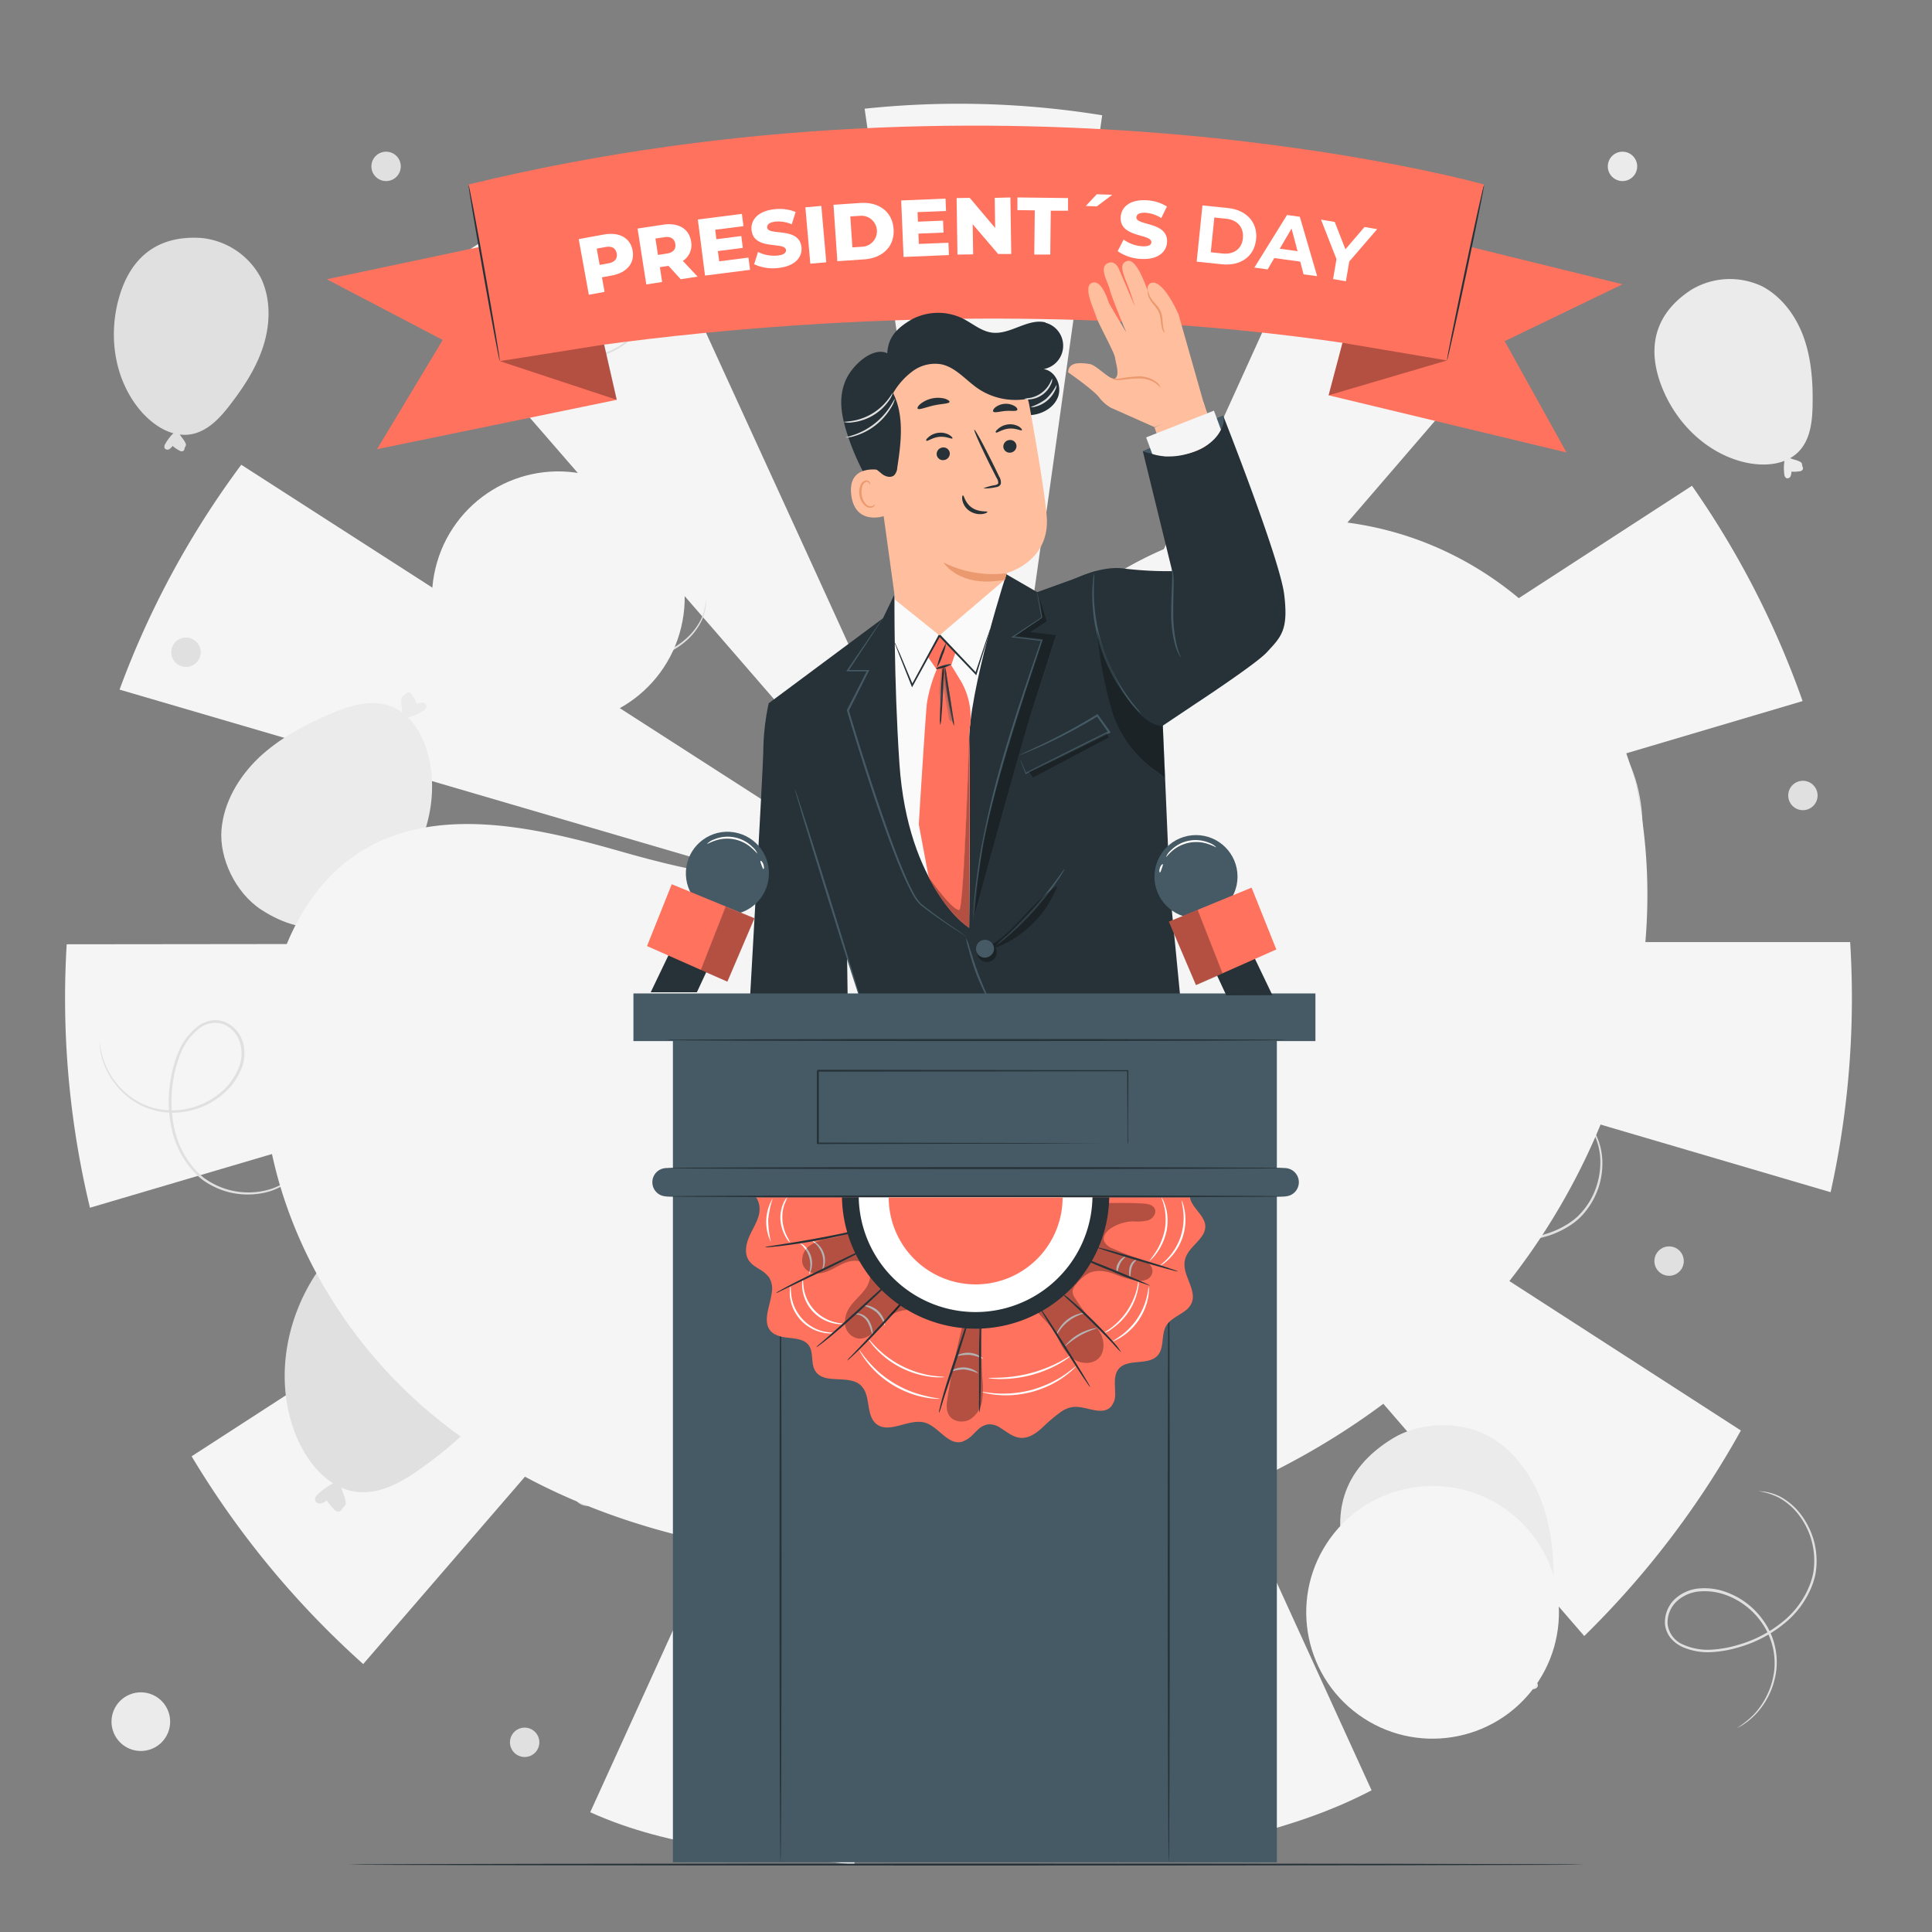 <svg xmlns="http://www.w3.org/2000/svg" viewBox="0 0 500 500"><rect x="0" y="0" width="500" height="500" fill="#808080" stroke="none"/><g id="background-complete"><polygon points="255.16 244.11 255.16 244.12 255.19 244.12 255.16 244.11" style="fill:#f5f5f5"></polygon><polygon points="255.06 244.12 255.14 244.12 255.09 244.09 255.06 244.12" style="fill:#f5f5f5"></polygon><polygon points="254.97 244.06 254.92 244.12 255.05 244.12 254.97 244.06" style="fill:#f5f5f5"></polygon><polygon points="254.86 244.04 254.88 244.03 254.85 244.02 254.86 244.04" style="fill:#f5f5f5"></polygon><polygon points="254.83 243.87 254.83 243.88 254.86 243.9 254.83 243.87" style="fill:#f5f5f5"></polygon><polygon points="255.13 244.04 255.12 244.06 255.14 244.08 255.13 244.04" style="fill:#f5f5f5"></polygon><polygon points="254.8 244.08 254.79 244.01 254.42 243.9 254.75 244.11 254.8 244.08" style="fill:#f5f5f5"></polygon><polygon points="254.81 244.01 254.8 244.08 254.85 244.05 254.81 244.01" style="fill:#f5f5f5"></polygon><polygon points="255.1 244.01 255.06 244.03 255.09 244.04 255.1 244.01" style="fill:#f5f5f5"></polygon><polygon points="255.07 244.09 255.05 244.08 255.06 244.11 255.07 244.09" style="fill:#f5f5f5"></polygon><path d="M223.77,28.17l15.59,108.48.44-.07L255,242.9l15-106.34.24,0,15-106.73a232.36,232.36,0,0,0-61.45-1.7Z" style="fill:#f5f5f5"></path><path d="M396,80.32a231,231,0,0,0-51.92-32.65l-44.3,97.58.24.11-44.78,98.43Z" style="fill:#f5f5f5"></path><path d="M151.07,213.64h0l103.09,30.18h-.41l1,.29h0l0,0v0l.07,0v0l0,0h0v0l0,0,.05-.06.08.06h-.13l.07.06.06,0,0,0h.05l.07,0v0l0,0h0l-.07,0,.42.18-.34-.22,103.69,30.36c0,.08-.05.15-.07.22l115.06,33.83a232,232,0,0,0,5.51-50.35c0-4.83-.16-9.62-.45-14.37H363.27V244l-108,.11h0l0,0V244l.48-.14-.39.25,1-.28h-.47l210.62-62.39a231,231,0,0,0-28.63-55.72l-182,118.11h-.37l.16-.18-.28.18h0v0l0,0,.1-.58-.2.44,0,.14-.13.1,0-.1h-.09l0-.15-.17-.37.07.48,0,0h0v0l-.22-.15.11.13h-.36L62.44,120.28a230.76,230.76,0,0,0-31.5,58.19Zm104.09,30.47h0Zm-.1,0,0,0,0,0Zm.07-.08v0l0,0Zm0,0,0,0,0,0Zm0,.08v0Zm-.21-.05v0h0Zm0-.17,0,0h0Zm0,.14,0,0,0,0Zm0,0v.07l-.05,0-.33-.21Z" style="fill:#f5f5f5"></path><path d="M184,162.12v0l70.74,81.63-44.87-98.31,0,0L163,43.06a231,231,0,0,0-55.2,31.25Z" style="fill:#f5f5f5"></path><path d="M346.1,302.8l-.07.09-90.61-58.35,70.66,81.51-.17.15L410,423.4a232.16,232.16,0,0,0,40.54-53.19Z" style="fill:#f5f5f5"></path><polygon points="255.12 244.35 255.1 244.34 255.12 244.36 255.12 244.35" style="fill:#f5f5f5"></polygon><polygon points="254.87 244.15 254.85 244.18 254.81 244.15 254.82 244.23 254.83 244.22 254.83 244.23 254.9 244.21 254.86 244.19 254.89 244.16 254.91 244.16 254.9 244.14 254.92 244.12 254.81 244.12 254.87 244.15" style="fill:#f5f5f5"></polygon><polygon points="254.78 244.25 254.79 244.14 254.77 244.12 254.35 244.37 254.78 244.25" style="fill:#f5f5f5"></polygon><path d="M254.53,244.58l-90.4,58.64-.21-.33-114.33,74A232.59,232.59,0,0,0,94,430.66l103.76-120.2Z" style="fill:#f5f5f5"></path><path d="M151.13,274.81l103.6-30.69-237.47.26c-.27,4.57-.42,9.17-.42,13.81a231.94,231.94,0,0,0,6.44,54.37l127.86-37.73Z" style="fill:#f5f5f5"></path><path d="M254.68,244.94,152.75,469c21,9.54,44.51,10.72,68.34,13.58Z" style="fill:#f5f5f5"></path><polygon points="255.15 244.18 255.12 244.19 255.14 244.22 255.15 244.18" style="fill:#f5f5f5"></polygon><path d="M255.26,244.92l33.81,237c23.17-4.2,45.67-8,65.89-18.59Z" style="fill:#f5f5f5"></path><polygon points="254.87 244.53 254.98 245.34 255.09 244.56 254.97 244.3 254.87 244.53" style="fill:#f5f5f5"></polygon><polygon points="255.1 244.21 255.09 244.21 255.11 244.22 255.1 244.21" style="fill:#f5f5f5"></polygon><path d="M67,196.07c-5.23,5-9.14,11.6-9.69,18.79S60.84,231,67.64,235.45c11.88,7.71,22.8,5.46,32-3.74,8.67-8.64,13.59-21,11.83-33.11-1-6.72-4.38-13.87-10.82-16-5-1.66-10.47.14-15.32,2.23C78.74,187.66,72.27,191.11,67,196.07Z" style="fill:#ebebeb"></path><path d="M105.48,185.7a14.32,14.32,0,0,0,4.1-1.76,1.51,1.51,0,0,0,.81-1.1,1.11,1.11,0,0,0-1-1,3.12,3.12,0,0,0-1.51.37,12.61,12.61,0,0,0-1.17-2.32,1.34,1.34,0,0,0-.88-.72.93.93,0,0,0-.8.4c-.19.25-1,.65-1.08,1-.35,1.31.18,2.56.14,3.91" style="fill:#ebebeb"></path><path d="M107.57,182.71c.16.07-.08.9-.84,1.61s-1.59.92-1.65.75.54-.61,1.19-1.24S107.4,182.62,107.57,182.71Z" style="fill:#ebebeb"></path><path d="M105.91,182.76c.19,0,.27.64,0,1.33s-.78,1.07-.93,1,.06-.62.31-1.22S105.73,182.74,105.91,182.76Z" style="fill:#ebebeb"></path><path d="M399.58,390.34c-2.42-7.51-7.12-14.51-13.94-18.47s-17.62-4.23-25.2.39c-13.24,8.07-16.2,19.91-11.5,33.39C353.35,418.3,363.21,429,376,433c7.09,2.22,15.75,2.25,20.92-3.09,4-4.16,4.82-10.4,5.07-16.17C402.33,405.88,402,397.86,399.58,390.34Z" style="fill:#ebebeb"></path><path d="M391.58,433.2a16.21,16.21,0,0,0-.21,4.87,1.66,1.66,0,0,0,.71,1.32,1.2,1.2,0,0,0,1.45-.57,3.42,3.42,0,0,0,.35-1.67,12.94,12.94,0,0,0,2.85,0,1.44,1.44,0,0,0,1.13-.53,1,1,0,0,0,0-1c-.16-.3-.17-1.3-.43-1.52-1.12-1-2.6-1-3.92-1.71" style="fill:#ebebeb"></path><path d="M393.55,436.67c-.15.13-.86-.51-1.2-1.59s-.15-2,0-2,.34.83.65,1.77S393.72,436.54,393.55,436.67Z" style="fill:#ebebeb"></path><path d="M394.28,435c-.11.18-.76,0-1.3-.65s-.69-1.28-.51-1.37.59.36,1.06.88S394.39,434.84,394.28,435Z" style="fill:#ebebeb"></path><path d="M425,211.23c-.58-8.65-3.71-17.37-9.93-23.41s-17.64-9.21-26.95-6.31c-16.25,5.06-22.57,16.88-21.17,32.5,1.33,14.65,9,28.71,21.52,36.39,7,4.26,16.19,6.61,23.12,2.3,5.39-3.35,7.91-9.79,9.72-15.87C423.82,228.52,425.61,219.87,425,211.23Z" style="fill:#e0e0e0"></path><path d="M405.07,254.75a17.25,17.25,0,0,0-1.52,5.13,1.77,1.77,0,0,0,.4,1.59,1.3,1.3,0,0,0,1.7-.22,3.85,3.85,0,0,0,.82-1.67,15.07,15.07,0,0,0,3,.7,1.62,1.62,0,0,0,1.35-.26,1.11,1.11,0,0,0,.24-1c-.09-.37.17-1.43-.05-1.74-.94-1.32-2.5-1.8-3.72-2.86" style="fill:#e0e0e0"></path><path d="M406.24,259c-.2.1-.78-.77-.86-2s.38-2.17.59-2.11.15,1,.23,2.06S406.45,258.88,406.24,259Z" style="fill:#e0e0e0"></path><path d="M407.46,257.4c-.16.16-.8-.25-1.21-1s-.39-1.55-.17-1.59.53.53.89,1.21S407.62,257.25,407.46,257.4Z" style="fill:#e0e0e0"></path><path d="M127.25,362.42c4.67-6.93,7.42-15.42,6.25-23.7s-8-17.42-16.82-20.71c-15.37-5.73-27.17-.45-35.31,12.29-7.63,11.94-10.1,27.17-5.07,40.43,2.79,7.35,8.44,14.59,16.26,15.39,6.09.62,11.81-2.79,16.78-6.37C116.12,374.88,122.59,369.35,127.25,362.42Z" style="fill:#e0e0e0"></path><path d="M86.36,383.81a16.76,16.76,0,0,0-4.19,3,1.71,1.71,0,0,0-.63,1.45,1.26,1.26,0,0,0,1.42.84,3.74,3.74,0,0,0,1.62-.8,14.73,14.73,0,0,0,1.9,2.34,1.58,1.58,0,0,0,1.19.59,1.09,1.09,0,0,0,.8-.66c.14-.33,1-1,1-1.35.07-1.56-.84-2.84-1.14-4.38" style="fill:#e0e0e0"></path><path d="M84.76,387.72c-.21-.05-.14-1.05.53-2s1.57-1.44,1.69-1.26-.46.83-1,1.7S85,387.77,84.76,387.72Z" style="fill:#e0e0e0"></path><path d="M86.61,387.24c-.21,0-.45-.66-.3-1.51s.62-1.41.81-1.31.09.71,0,1.45S86.83,387.22,86.61,387.24Z" style="fill:#e0e0e0"></path><path d="M466.87,87.5C464.94,82,461.35,77,456.25,74.2a19.38,19.38,0,0,0-18.52.78c-9.57,6.2-11.51,15-7.79,24.78,3.49,9.21,11,16.9,20.43,19.59,5.26,1.49,11.63,1.34,15.32-2.68,2.88-3.14,3.35-7.74,3.41-12C469.2,98.87,468.79,93,466.87,87.5Z" style="fill:#ebebeb"></path><path d="M461.84,119.16a11.38,11.38,0,0,0-.06,3.59,1.19,1.19,0,0,0,.54,1,.9.9,0,0,0,1.06-.45,2.57,2.57,0,0,0,.22-1.23,9.74,9.74,0,0,0,2.09-.1,1.08,1.08,0,0,0,.83-.41.77.77,0,0,0,0-.72c-.12-.22-.15-1-.34-1.11-.85-.68-1.94-.71-2.92-1.18" style="fill:#ebebeb"></path><path d="M463.35,121.68c-.06.06-.54-.42-.81-1.18a2,2,0,0,1-.11-1.43,9.87,9.87,0,0,1,.41,1.32A9.29,9.29,0,0,1,463.35,121.68Z" style="fill:#ebebeb"></path><path d="M463.85,120.45c0,.07-.49-.11-.89-.54s-.55-.88-.48-.91.35.31.72.7S463.9,120.37,463.85,120.45Z" style="fill:#ebebeb"></path><path d="M68.2,89.37c1.75-5.61,1.89-11.88-.57-17.22A19.58,19.58,0,0,0,52.12,61.59C40.61,60.82,33.73,66.76,30.81,77c-2.74,9.59-1.33,20.35,4.73,28.26,3.37,4.4,8.63,8.13,14.06,7.1,4.23-.81,7.4-4.26,10-7.67C63.21,100,66.45,95,68.2,89.37Z" style="fill:#e0e0e0"></path><path d="M45,112a11.93,11.93,0,0,0-2.22,2.87A1.27,1.27,0,0,0,42.6,116a.92.92,0,0,0,1.14.28,2.64,2.64,0,0,0,.92-.87,9.55,9.55,0,0,0,1.76,1.19,1.08,1.08,0,0,0,.91.16.73.73,0,0,0,.41-.6c0-.26.45-.86.39-1.11-.27-1.07-1.14-1.75-1.65-2.72" style="fill:#e0e0e0"></path><path d="M44.66,115a2.11,2.11,0,0,1,.06-1.45c.25-.78.71-1.28.78-1.22a12.26,12.26,0,0,1-.47,1.32A8.94,8.94,0,0,1,44.66,115Z" style="fill:#e0e0e0"></path><path d="M45.82,114.29c-.08,0-.33-.38-.4-1s.08-1,.17-1,.09.46.15,1S45.9,114.26,45.82,114.29Z" style="fill:#e0e0e0"></path><path d="M193.69,57s.08.09.23.29l.61.91a13.76,13.76,0,0,1,1.58,3.91,16.43,16.43,0,0,1,0,6.67,20.5,20.5,0,0,1-3.7,8,20.14,20.14,0,0,1-3.67,3.65A19.91,19.91,0,0,1,186.4,82a21.39,21.39,0,0,1-2.64,1.13,23.46,23.46,0,0,1-12.24.74A32.78,32.78,0,0,1,159,78.51a30.45,30.45,0,0,1-5.47-4.73,16.53,16.53,0,0,1-3.6-6.55,8.44,8.44,0,0,1-.12-3.84A6.75,6.75,0,0,1,151.66,60a8.24,8.24,0,0,1,6.92-2.11,10.57,10.57,0,0,1,6.14,3.38,16.41,16.41,0,0,1,3.46,5.75,19.93,19.93,0,0,1,.32,12.24,18.59,18.59,0,0,1-5.73,9,17.72,17.72,0,0,1-3.93,2.58,19,19,0,0,1-3.93,1.44,19.51,19.51,0,0,1-6.65.53,18.35,18.35,0,0,1-4.13-.87l-1-.41a1.2,1.2,0,0,1-.33-.16,23.13,23.13,0,0,0,5.5,1.16,19.69,19.69,0,0,0,6.53-.65,18.64,18.64,0,0,0,3.82-1.46,17,17,0,0,0,3.8-2.55,18.11,18.11,0,0,0,5.49-8.78,19.44,19.44,0,0,0-.37-11.85,15.86,15.86,0,0,0-3.33-5.5,9.93,9.93,0,0,0-5.74-3.16,7.54,7.54,0,0,0-6.3,1.92,6.68,6.68,0,0,0-1.5,6.52,15.69,15.69,0,0,0,3.44,6.24,29.52,29.52,0,0,0,5.33,4.62,32.15,32.15,0,0,0,12.19,5.28,23,23,0,0,0,11.92-.65,20.23,20.23,0,0,0,2.56-1.07,19.81,19.81,0,0,0,5.85-5,20.25,20.25,0,0,0,3.7-7.79,16.71,16.71,0,0,0,.17-6.52A17.5,17.5,0,0,0,193.69,57Z" style="fill:#e0e0e0"></path><path d="M182.75,154.73s0,.13,0,.37,0,.65,0,1.1a13.76,13.76,0,0,1-1,4.09,16.45,16.45,0,0,1-3.95,5.37,20.19,20.19,0,0,1-7.7,4.33,19.94,19.94,0,0,1-5.11.8,18.33,18.33,0,0,1-2.76-.12,19.81,19.81,0,0,1-2.8-.63,23.48,23.48,0,0,1-10.35-6.58,32.65,32.65,0,0,1-7-11.66,30.25,30.25,0,0,1-1.65-7,16.43,16.43,0,0,1,.92-7.41,8.53,8.53,0,0,1,2.16-3.18,6.81,6.81,0,0,1,3.44-1.66,8.24,8.24,0,0,1,6.84,2.35,10.65,10.65,0,0,1,3,6.34,16.63,16.63,0,0,1-.58,6.69,20,20,0,0,1-6.92,10.1,18.67,18.67,0,0,1-9.93,3.93,18.05,18.05,0,0,1-4.69-.22,18.82,18.82,0,0,1-4-1.14,19.49,19.49,0,0,1-5.7-3.47,18.18,18.18,0,0,1-2.83-3.13l-.59-.93a2,2,0,0,1-.17-.32,23.33,23.33,0,0,0,3.77,4.16,19.58,19.58,0,0,0,5.67,3.31,18.4,18.4,0,0,0,4,1.06,17.74,17.74,0,0,0,4.58.17,18.22,18.22,0,0,0,9.6-3.89,19.37,19.37,0,0,0,6.64-9.81,15.72,15.72,0,0,0,.54-6.42,10,10,0,0,0-2.8-5.92,7.53,7.53,0,0,0-6.23-2.14,6.64,6.64,0,0,0-5,4.39,15.84,15.84,0,0,0-.88,7.08,30,30,0,0,0,1.6,6.87A32.27,32.27,0,0,0,149.54,163a23,23,0,0,0,10,6.46,19.19,19.19,0,0,0,2.7.64,20.29,20.29,0,0,0,2.68.13,19.41,19.41,0,0,0,12.55-4.87,16.61,16.61,0,0,0,4-5.18A17,17,0,0,0,182.75,154.73Z" style="fill:#e0e0e0"></path><path d="M409.31,289.28a1.44,1.44,0,0,1,.3.23l.83.72A13.69,13.69,0,0,1,413,293.6a16.64,16.64,0,0,1,1.67,6.46,19.76,19.76,0,0,1-4.12,13.17,15.9,15.9,0,0,1-4.1,3.83,23.47,23.47,0,0,1-11.64,3.86,32.75,32.75,0,0,1-13.43-2,29.81,29.81,0,0,1-6.5-3.17,16.28,16.28,0,0,1-5.16-5.4,8.48,8.48,0,0,1-1.11-3.68,6.83,6.83,0,0,1,.89-3.71,8.26,8.26,0,0,1,6.14-3.82,10.58,10.58,0,0,1,6.81,1.69,16.41,16.41,0,0,1,4.82,4.67,20,20,0,0,1,3.45,11.75,18.67,18.67,0,0,1-3.22,10.18,17.78,17.78,0,0,1-3.14,3.5,18.75,18.75,0,0,1-3.43,2.4,19.64,19.64,0,0,1-6.29,2.22,19,19,0,0,1-4.21.22l-1.09-.13-.37-.07a23.66,23.66,0,0,0,5.62-.29A19.71,19.71,0,0,0,380.7,333a18.18,18.18,0,0,0,3.32-2.39,17.48,17.48,0,0,0,3-3.44,18.1,18.1,0,0,0,3-9.9,19.33,19.33,0,0,0-3.4-11.35,15.72,15.72,0,0,0-4.64-4.47,9.92,9.92,0,0,0-6.35-1.57,7.49,7.49,0,0,0-5.6,3.47,6.66,6.66,0,0,0,.23,6.68,15.67,15.67,0,0,0,4.93,5.15,29.24,29.24,0,0,0,6.33,3.1,32.26,32.26,0,0,0,13.14,2,23,23,0,0,0,11.35-3.69,18.63,18.63,0,0,0,2.2-1.7,19.19,19.19,0,0,0,4.37-6.3,20.19,20.19,0,0,0,1.58-8.48,16.56,16.56,0,0,0-1.51-6.35A17.14,17.14,0,0,0,409.31,289.28Z" style="fill:#e0e0e0"></path><path d="M78.14,301.62A2,2,0,0,1,78,302l-.58.93a14,14,0,0,1-2.92,3.06,16.65,16.65,0,0,1-6.12,2.7,20.56,20.56,0,0,1-8.86-.08,20.17,20.17,0,0,1-4.84-1.86,15.74,15.74,0,0,1-4.46-3.43,23.63,23.63,0,0,1-5.72-10.89,32.91,32.91,0,0,1-.23-13.61,30.58,30.58,0,0,1,2.08-6.95,16.4,16.4,0,0,1,4.51-6,8.44,8.44,0,0,1,3.46-1.7,6.77,6.77,0,0,1,3.81.28,8.24,8.24,0,0,1,4.78,5.45,10.57,10.57,0,0,1-.56,7,16.37,16.37,0,0,1-3.85,5.53,19.92,19.92,0,0,1-11.06,5.33,18.66,18.66,0,0,1-10.59-1.53,17.83,17.83,0,0,1-4-2.54,19.17,19.17,0,0,1-2.93-3,19.87,19.87,0,0,1-3.23-5.87,18.52,18.52,0,0,1-.89-4.13c0-.45,0-.81-.05-1.1a2.12,2.12,0,0,1,0-.37,23.5,23.5,0,0,0,1.2,5.51,20,20,0,0,0,3.28,5.7,18.56,18.56,0,0,0,2.91,2.9A17.7,17.7,0,0,0,37,285.74a18.3,18.3,0,0,0,10.3,1.41A19.5,19.5,0,0,0,58,281.93a15.86,15.86,0,0,0,3.66-5.31,9.93,9.93,0,0,0,.53-6.54,7.59,7.59,0,0,0-4.35-5,6.69,6.69,0,0,0-6.57,1.31,15.7,15.7,0,0,0-4.3,5.72,29.3,29.3,0,0,0-2,6.77,32.38,32.38,0,0,0,.19,13.32,23.05,23.05,0,0,0,5.5,10.64,21.26,21.26,0,0,0,2,1.9,19.62,19.62,0,0,0,2.26,1.45,19.43,19.43,0,0,0,13.35,2,16.45,16.45,0,0,0,6-2.53A17.65,17.65,0,0,0,78.14,301.62Z" style="fill:#e0e0e0"></path><path d="M455.15,385.93a1.47,1.47,0,0,1,.37,0l1.09.1a13.79,13.79,0,0,1,4,1.24,16.63,16.63,0,0,1,5.14,4.26,20.4,20.4,0,0,1,3.87,7.94,20,20,0,0,1,.5,5.15,18.86,18.86,0,0,1-.28,2.75,20.43,20.43,0,0,1-.79,2.76,23.62,23.62,0,0,1-7.17,9.94,32.87,32.87,0,0,1-12,6.28,29.89,29.89,0,0,1-7.13,1.23,16.35,16.35,0,0,1-7.34-1.35,8.64,8.64,0,0,1-3.06-2.33,6.84,6.84,0,0,1-1.45-3.53,8.23,8.23,0,0,1,2.74-6.7,10.59,10.59,0,0,1,6.5-2.61,16.24,16.24,0,0,1,6.65,1,20,20,0,0,1,9.68,7.5,18.59,18.59,0,0,1,3.35,10.14,18,18,0,0,1-.49,4.67,18.89,18.89,0,0,1-1.38,4,19.47,19.47,0,0,1-3.79,5.49,19,19,0,0,1-3.29,2.65c-.39.21-.7.39-1,.52a1.28,1.28,0,0,1-.34.16,23.07,23.07,0,0,0,4.39-3.52,19.72,19.72,0,0,0,3.62-5.47,18,18,0,0,0,1.29-3.88,16.87,16.87,0,0,0,.43-4.56,18.18,18.18,0,0,0-3.32-9.81,19.44,19.44,0,0,0-9.41-7.21,15.87,15.87,0,0,0-6.37-.9,9.91,9.91,0,0,0-6.08,2.45,7.52,7.52,0,0,0-2.5,6.09,6.64,6.64,0,0,0,4.1,5.28,15.83,15.83,0,0,0,7,1.29,29.84,29.84,0,0,0,6.94-1.2,32.36,32.36,0,0,0,11.81-6.1,23,23,0,0,0,7-9.64,20.29,20.29,0,0,0,.79-2.67,18.67,18.67,0,0,0,.29-2.65,19.4,19.4,0,0,0-4.13-12.82,16.57,16.57,0,0,0-4.95-4.25A16.94,16.94,0,0,0,455.15,385.93Z" style="fill:#e0e0e0"></path><circle cx="298.9" cy="245.26" r="7.59" style="fill:#e0e0e0"></circle><circle cx="36.45" cy="445.57" r="7.59" transform="translate(-167.74 47.86) rotate(-22.5)" style="fill:#ebebeb"></circle><path d="M435.76,326.37a3.8,3.8,0,1,1-3.79-3.8A3.79,3.79,0,0,1,435.76,326.37Z" style="fill:#e0e0e0"></path><path d="M470.39,205.86a3.8,3.8,0,1,1-3.8-3.79A3.8,3.8,0,0,1,470.39,205.86Z" style="fill:#e0e0e0"></path><path d="M363,151.62a3.8,3.8,0,1,1-3.8-3.79A3.8,3.8,0,0,1,363,151.62Z" style="fill:#e0e0e0"></path><path d="M423.7,43.06a3.8,3.8,0,1,1-3.8-3.8A3.8,3.8,0,0,1,423.7,43.06Z" style="fill:#ebebeb"></path><path d="M262.35,70a3.8,3.8,0,1,1-3.79-3.79A3.8,3.8,0,0,1,262.35,70Z" style="fill:#e0e0e0"></path><path d="M51.93,168.81A3.8,3.8,0,1,1,48.14,165,3.8,3.8,0,0,1,51.93,168.81Z" style="fill:#e0e0e0"></path><path d="M139.58,450.91a3.8,3.8,0,1,1-3.8-3.8A3.8,3.8,0,0,1,139.58,450.91Z" style="fill:#e0e0e0"></path><path d="M155.85,385.92a3.8,3.8,0,1,1-3.79-3.79A3.8,3.8,0,0,1,155.85,385.92Z" style="fill:#e0e0e0"></path><path d="M103.72,43.06a3.8,3.8,0,1,1-3.79-3.8A3.79,3.79,0,0,1,103.72,43.06Z" style="fill:#e0e0e0"></path></g><g id="background-simple"><path d="M423.2,202.14,422,198.33c-10-32-36.32-56.43-69-62.41a86.61,86.61,0,0,0-12.75-1.38c-30.85-1-61.84,14.77-79.46,40.5-10.36,15.13-16.88,33.9-32,44.2-19.63,13.41-45.8,7.47-68.52,1s-48.93-12.29-68.5,1.2c-12.26,8.45-19.13,23.1-22,37.8-7.53,38.92,10.68,79.92,40.47,105.47s69.48,37.05,108.59,38.82c54.81,2.47,111.62-14.06,152.56-51.25S435.08,256.24,423.2,202.14Z" style="fill:#f5f5f5"></path><circle cx="144.5" cy="154.72" r="32.7" transform="translate(-39.63 259.19) rotate(-76.53)" style="fill:#f5f5f5"></circle><circle cx="370.75" cy="417.26" r="32.7" transform="translate(-184.73 472.05) rotate(-54.01)" style="fill:#f5f5f5"></circle></g><g id="Text"><path d="M149.34,58.46c-1.43.48-64.76,13.81-64.76,13.81l30,15.71-17,28.27,62-12.77Z" style="fill:#FF725E"></path><path d="M121.24,47.75l8.1,45.71s123.8-24.76,245.21,0l9.53-45.71S262.18,13.47,121.24,47.75Z" style="fill:#FF725E"></path><g style="opacity:0.3"><polygon points="129.34 93.46 159.65 103.48 156.37 89.17 129.34 93.46"></polygon></g><line x1="121.24" y1="47.75" x2="129.34" y2="93.46" style="fill:#263238"></line><path d="M129.34,93.46c-.14,0-2.07-10.19-4.3-22.81s-3.94-22.88-3.8-22.9,2.07,10.18,4.31,22.81S129.48,93.43,129.34,93.46Z" style="fill:#263238"></path><path d="M355.64,57.65c1.41.52,64.26,15.92,64.26,15.92L389.41,88.29l16,28.81-61.57-14.8Z" style="fill:#FF725E"></path><g style="opacity:0.3"><polygon points="374.48 93.28 343.85 102.3 347.44 88.72 374.48 93.28"></polygon></g><line x1="384.07" y1="47.86" x2="374.48" y2="93.28" style="fill:#263238"></line><path d="M374.48,93.28c-.15,0,1.89-10.22,4.54-22.76s4.9-22.69,5.05-22.66-1.9,10.22-4.55,22.77S374.62,93.31,374.48,93.28Z" style="fill:#263238"></path><path d="M163.72,64.84c.6,3.27-1.5,5.76-5.43,6.47l-2.51.46.68,3.77-4.07.74-2.62-14.4,6.58-1.2C160.28,60,163.12,61.55,163.72,64.84Zm-4.11.75c-.25-1.34-1.23-2-2.92-1.66l-2.26.41.76,4.22,2.27-.41C159.14,67.84,159.84,66.91,159.61,65.59Z" style="fill:#fff"></path><path d="M173,68.8l-2.23.34.59,3.84-4.1.63L165,59.15l6.61-1c4-.6,6.74,1.06,7.25,4.37a4.86,4.86,0,0,1-2.14,5l3.82,4.07-4.38.67Zm-1.09-7.41-2.28.35.65,4.24,2.27-.35c1.7-.26,2.43-1.17,2.22-2.5S173.57,61.13,171.88,61.39Z" style="fill:#fff"></path><path d="M193.7,66.66l.41,3.17-11.65,1.49L180.6,56.81,192,55.35l.41,3.18-7.32.93.31,2.45,6.45-.83.39,3.07-6.45.83.34,2.65Z" style="fill:#fff"></path><path d="M195.17,68.39l1-3.18a9.38,9.38,0,0,0,5,.93c1.7-.18,2.32-.73,2.24-1.44-.24-2.3-8.34.25-8.91-5.16-.27-2.6,1.63-4.94,6-5.4a11.05,11.05,0,0,1,5.41.72l-1,3.19a8.7,8.7,0,0,0-4.15-.7c-1.73.18-2.29.83-2.21,1.56.23,2.22,8.31-.31,8.87,5.06.27,2.53-1.62,4.92-5.95,5.37A11.55,11.55,0,0,1,195.17,68.39Z" style="fill:#fff"></path><path d="M208.43,53.65l4.13-.36,1.28,14.59-4.13.36Z" style="fill:#fff"></path><path d="M215.71,53l6.9-.47c4.84-.33,8.35,2.26,8.65,6.75s-2.82,7.52-7.66,7.85l-6.9.47Zm7.5,10.85a4,4,0,1,0-.54-8l-2.61.17.54,8Z" style="fill:#fff"></path><path d="M245.45,62.82l.13,3.19-11.74.49-.61-14.62,11.47-.48.13,3.2-7.37.3.1,2.47,6.5-.27.13,3.09-6.5.27.11,2.67Z" style="fill:#fff"></path><path d="M261.49,51.1l.22,14.63-3.4,0-6.58-7.7.12,7.8-4.06.06-.22-14.63,3.4-.05L257.55,59l-.12-7.79Z" style="fill:#fff"></path><path d="M267.8,54.44l-4.49-.06,0-3.28,13.1.16,0,3.28-4.47,0-.13,11.34-4.14,0Z" style="fill:#fff"></path><path d="M283.85,50.27l4,.14-4,3-2.85-.1Z" style="fill:#fff"></path><path d="M289.25,65l1.54-3a9.14,9.14,0,0,0,4.73,1.73c1.71.1,2.41-.33,2.45-1,.14-2.32-8.27-1.13-7.94-6.55.16-2.61,2.41-4.61,6.75-4.35A11,11,0,0,1,302,53.44l-1.46,3a8.63,8.63,0,0,0-4-1.37c-1.73-.1-2.39.44-2.44,1.17-.13,2.23,8.25,1.06,7.93,6.45-.15,2.54-2.41,4.58-6.75,4.32A11.51,11.51,0,0,1,289.25,65Z" style="fill:#fff"></path><path d="M311.19,53.16l6.61.68c4.76.49,7.73,3.69,7.28,8.1s-4,6.94-8.77,6.46l-6.61-.68Zm5.24,12.45c2.89.3,5-1.23,5.24-4s-1.43-4.71-4.32-5l-3.08-.32-.92,9Z" style="fill:#fff"></path><path d="M336.51,67.71l-6.73-.92-1.71,2.93-3.44-.47,8.45-13.61,3.31.46,4.49,15.38L337.36,71ZM335.8,65l-1.54-5.86-3.06,5.23Z" style="fill:#fff"></path><path d="M349.19,67.67l-.87,5.12L345,72.22l.88-5.16-4-10.22,3.55.6,2.76,7.07,4.95-5.76,3.27.56Z" style="fill:#fff"></path></g><g id="Character"><path d="M228.52,160l-29.58,22L223,259.71l82.55-.64-2.79-28.75-1.95-45.68-17.4-36.8-14.89,5.37a.19.19,0,0,1-.15,0l-8.21-4.75-28.68,5.37Z" style="fill:#263238"></path><path d="M194,260.09H219.4l-.65-45.68L198.94,182a62.1,62.1,0,0,0-1.4,12.56C197.26,203,194,260.09,194,260.09Z" style="fill:#263238"></path><path d="M277.48,150.12s7.14-3.81,13.28-3a93.39,93.39,0,0,0,12.61.69l-7.6-31,20.78-9.25s14.68,37.1,15.8,46.31-.74,10.89-4.55,15c-2.86,3.06-18.34,13.22-18.34,13.22l-9.52,6.37-14.76-12Z" style="fill:#263238"></path><path d="M295.25,184.64a8.93,8.93,0,0,1-1.12-1.09,16.89,16.89,0,0,1-1.21-1.36c-.45-.55-1-1.15-1.5-1.89A43.13,43.13,0,0,1,288,175a49.41,49.41,0,0,1-3.05-7.07,48.65,48.65,0,0,1-1.79-7.49,42.75,42.75,0,0,1-.47-6.27c0-.89,0-1.7.06-2.41s.09-1.32.16-1.82a8.08,8.08,0,0,1,.24-1.53,9.59,9.59,0,0,1,0,1.55c0,.5-.07,1.1-.06,1.81s0,1.51,0,2.39a50,50,0,0,0,.58,6.21,51.87,51.87,0,0,0,1.81,7.4,52.56,52.56,0,0,0,3,7,47.25,47.25,0,0,0,3.25,5.31c.49.74,1,1.36,1.43,1.92s.81,1,1.14,1.41A9.28,9.28,0,0,1,295.25,184.64Z" style="fill:#455a64"></path><path d="M260.9,147.15s-10.41,31.71-10.08,45.48,0,47.46,0,47.46-15.89-10.53-18.05-42.46c-1.45-21.34-1.28-43.81-1.28-43.81Z" style="fill:#fafafa"></path><path d="M251.84,238.41a.78.78,0,0,1,0-.25c0-.2,0-.44,0-.75,0-.69.1-1.65.17-2.86.18-2.48.55-6.06,1.19-10.47s1.66-9.61,3-15.34,3.07-12,5.07-18.46c2.81-9.16,5.76-17.59,8.2-24.67l.19.29-7.43-.9-.51-.06.42-.28,7.43-4.94-.05.13c-.39-2.11-.7-3.76-.91-4.93-.09-.53-.16-1-.22-1.28a2.91,2.91,0,0,1-.05-.44,2.49,2.49,0,0,1,.12.43c.07.32.17.74.28,1.27.25,1.16.59,2.8,1,4.9l0,.08-.07.05-7.36,5-.09-.35,7.44.84.27,0-.09.26c-2.4,7.1-5.32,15.54-8.12,24.68-2,6.48-3.73,12.71-5.1,18.42s-2.39,10.9-3.1,15.29-1.11,8-1.36,10.43q-.17,1.81-.27,2.85c0,.3-.06.55-.08.74A.7.7,0,0,1,251.84,238.41Z" style="fill:#455a64"></path><path d="M250.44,242.55l-.24-.12-.66-.39c-.58-.36-1.42-.89-2.5-1.59-2.16-1.42-5.27-3.47-8.9-6.32a11.55,11.55,0,0,1-2.14-3c-.61-1.11-1.18-2.29-1.75-3.52-1.12-2.47-2.2-5.16-3.29-8-2.16-5.69-4.33-12-6.5-18.71-1.94-6-3.72-11.75-5.29-17.06l0-.09.05-.09c1.88-3.67,3.63-7.1,5.22-10.22l.19.31-5.2,0H219l.21-.29c2.82-4.14,5.12-7.51,6.74-9.87.78-1.14,1.41-2,1.85-2.67l.5-.69c.11-.15.17-.23.18-.22a1.15,1.15,0,0,1-.14.25c-.11.19-.26.42-.45.72-.42.66-1,1.57-1.77,2.72l-6.6,10-.16-.3,5.2,0H225l-.16.31-5.17,10.26,0-.18c1.58,5.29,3.37,11.05,5.31,17,2.17,6.68,4.33,13,6.46,18.7,1.07,2.85,2.14,5.53,3.24,8,.55,1.23,1.1,2.41,1.7,3.5a11.24,11.24,0,0,0,2,2.9c3.58,2.86,6.67,5,8.78,6.43L249.6,242l.63.44C250.38,242.49,250.45,242.54,250.44,242.55Z" style="fill:#455a64"></path><path d="M256.26,259.71a14.18,14.18,0,0,1-1.26-2.35c-.71-1.49-1.69-3.54-2.56-5.91s-1.45-4.57-1.87-6.16a13.59,13.59,0,0,1-.56-2.61,13.68,13.68,0,0,1,.91,2.5c.51,1.57,1.15,3.75,2,6.09s1.79,4.42,2.41,5.94A12.85,12.85,0,0,1,256.26,259.71Z" style="fill:#455a64"></path><path d="M275.57,224.8a3.8,3.8,0,0,1-.49.93c-.34.59-.87,1.41-1.55,2.41a74.41,74.41,0,0,1-5.82,7.42,72.72,72.72,0,0,1-6.72,6.63c-.92.79-1.68,1.41-2.22,1.81a4.11,4.11,0,0,1-.86.6,38.19,38.19,0,0,1,2.83-2.68c1.76-1.64,4.13-4,6.58-6.7s4.48-5.36,5.91-7.3S275.51,224.76,275.57,224.8Z" style="fill:#455a64"></path><path d="M223,259.71c-.14,0-4.12-12.36-8.9-27.69s-8.53-27.81-8.4-27.86,4.12,12.36,8.9,27.7S223.13,259.67,223,259.71Z" style="fill:#455a64"></path><path d="M264.06,196.68a5.16,5.16,0,0,1,.43.87c.27.64.64,1.49,1.1,2.55l-.17-.07c4.16-2.15,12.24-6.22,21.54-10.83l-.1.39v0l-3.09-4.31.34.07a136.3,136.3,0,0,1-14.24,7.57c-1.84.84-3.33,1.46-4.36,1.88l-1.2.45a1.4,1.4,0,0,1-.42.13,2.2,2.2,0,0,1,.39-.21l1.15-.54c1-.46,2.48-1.14,4.3-2a160,160,0,0,0,14.11-7.7l.2-.13.14.2,3.1,4.3h0l.18.25-.27.14c-9.29,4.61-17.42,8.58-21.66,10.59l-.13.06,0-.13-1-2.59A5.24,5.24,0,0,1,264.06,196.68Z" style="fill:#455a64"></path><polygon points="240.11 169.95 242.35 173.19 245.83 173.19 247.3 168.81 243.13 164.43 240.11 169.95" style="fill:#FF725E"></polygon><path d="M242.88,172.23a37.13,37.13,0,0,0-3,9.8c-.37,3.2-2.1,31.3-2.1,31.3L240.34,227s4.18,8.82,10.47,13.14c0,0,.42-44.78,0-49.52a20.29,20.29,0,0,1,.28-3,18.7,18.7,0,0,0-2.64-11.74c-1.37-2.25-2.64-4.31-2.65-4.23A18,18,0,0,1,242.88,172.23Z" style="fill:#FF725E"></path><path d="M305.55,170.11a3.61,3.61,0,0,1-.48-.79,13.57,13.57,0,0,1-.93-2.34,30.44,30.44,0,0,1-1.05-8.21c0-3.23.2-6.14.25-8.24a23.27,23.27,0,0,0,0-2.47,5,5,0,0,1-.09-.91,2.64,2.64,0,0,1,.29.88,15,15,0,0,1,.2,2.5c0,2.12-.12,5-.1,8.24a35.84,35.84,0,0,0,.88,8.11C305,168.91,305.64,170.06,305.55,170.11Z" style="fill:#455a64"></path><path d="M256.24,162.85a4.49,4.49,0,0,1-.2.84q-.27.9-.69,2.34c-.64,2.09-1.53,4.95-2.58,8.37l-.11.36-.26-.27-9.46-9.88.42-.06-.27.5c-2.52,4.57-4.86,8.83-6.83,12.42l-.22.41-.17-.43-3.25-8.2-.88-2.31a4.66,4.66,0,0,1-.26-.82,4.89,4.89,0,0,1,.39.77c.25.59.58,1.34,1,2.26.86,2,2,4.81,3.42,8.13l-.39,0,6.75-12.46c.09-.17.19-.34.27-.5l.17-.31.25.26,9.4,9.94-.37.08,2.76-8.31c.33-1,.6-1.72.8-2.31A4.8,4.8,0,0,1,256.24,162.85Z" style="fill:#263238"></path><path d="M246.09,171.93c0,.14-.78.49-1.82.79s-1.93.44-2,.3.78-.5,1.82-.8S246.05,171.79,246.09,171.93Z" style="fill:#263238"></path><path d="M242.49,172.7a21.66,21.66,0,0,1,2.35-6.28,10.73,10.73,0,0,1-.93,3.23A11,11,0,0,1,242.49,172.7Z" style="fill:#263238"></path><path d="M243.34,187.66a9.7,9.7,0,0,1-.07-2.21c0-1.37.1-3.25.2-5.33s.24-4,.36-5.32a9.42,9.42,0,0,1,.3-2.19,9.76,9.76,0,0,1,.07,2.22c0,1.36-.1,3.24-.21,5.32s-.23,3.95-.35,5.31A9.72,9.72,0,0,1,243.34,187.66Z" style="fill:#263238"></path><path d="M246.91,187.87a9.68,9.68,0,0,1-.59-2.22c-.3-1.38-.65-3.3-1-5.43s-.57-4.08-.71-5.48a8.73,8.73,0,0,1-.1-2.29,10.56,10.56,0,0,1,.47,2.24l.86,5.45c.31,2,.59,3.85.83,5.45A10.62,10.62,0,0,1,246.91,187.87Z" style="fill:#263238"></path><path d="M276.43,96.35s6.51,4.53,8,6.46a10.34,10.34,0,0,0,3.1,2.73l11.25,5,12.95-5.49L305,81.35s-3.9-9-7-8.15c0,0-1.52.42-.9,2.41,0,0-2.68-8.85-5.36-8.07s-.57,4.29.58,7.56,1.44,4.31,1.44,4.31l-4.16-9.73s-1-2.67-3.12-1.45.49,5.23.76,6.77,4.26,11.06,4.26,11.06-4.31-7.2-4.52-7.68-1.81-6.1-4.33-5.2.48,6.86,1,8.65,4.75,9.35,4.93,10.76,1.21,4.19.14,5.26-4.89-3.42-6.77-3.66S276.53,93.4,276.43,96.35Z" style="fill:#ffbe9d"></path><path d="M300.37,100.38a10.58,10.58,0,0,0-1.45-1.31,7.75,7.75,0,0,0-4.46-1.13c-1.86,0-3.52.36-4.79.42a4,4,0,0,1-1.49-.2c-.34-.13-.48-.28-.47-.3a5.63,5.63,0,0,0,1.93.13,36.19,36.19,0,0,1,4.81-.57,7.38,7.38,0,0,1,4.69,1.35A3,3,0,0,1,300.37,100.38Z" style="fill:#eb996e"></path><path d="M301.49,86.23a2.54,2.54,0,0,1-.83-1.6c-.31-1.08-.19-2.68-.88-4.1a11.87,11.87,0,0,0-1.36-1.86A6.93,6.93,0,0,1,297.34,77c-.49-1.07-.26-1.83-.2-1.8a5.53,5.53,0,0,0,.53,1.64,8.42,8.42,0,0,0,1.11,1.5,10.58,10.58,0,0,1,1.46,1.93,6.42,6.42,0,0,1,.6,2.36c.06.73.1,1.38.18,1.91A11.28,11.28,0,0,0,301.49,86.23Z" style="fill:#eb996e"></path><path d="M295.77,116.79a19,19,0,0,0,14.78-1c7.69-3.91,6-8.26,6-8.26Z" style="fill:#455a64"></path><path d="M298.8,110.63l2.51,7.45c6.16-.2,10.33-1.34,13.23-5l-3.07-9Z" style="fill:#ffbe9d"></path><path d="M296.62,113.2l1.58,4.27s5,2,11.65-.94c0,0,4.34-1.56,6.13-5.33l-1.81-4.93Z" style="fill:#f5f5f5"></path><g style="opacity:0.3"><path d="M283.88,162.85a104.68,104.68,0,0,0,4,21.64,29.61,29.61,0,0,0,10.81,14.75l2.79,2-.58-13.4S292.06,188.86,283.88,162.85Z"></path><path d="M301.55,201.32l-.05,0-2.79-2a30.41,30.41,0,0,1-6.58-6.53,28.94,28.94,0,0,1-4.23-8.23,104.4,104.4,0,0,1-4-21.65l0-.21.06.2A81.63,81.63,0,0,0,290,177.72a30.21,30.21,0,0,0,5.48,7.38,10.87,10.87,0,0,0,3.94,2.49,4,4,0,0,0,1.5.25h0v0Zm-17.63-38.26a105,105,0,0,0,4,21.42,29.15,29.15,0,0,0,4.23,8.22,30.1,30.1,0,0,0,6.57,6.52l2.75,2-.57-13.33h-.1a4.51,4.51,0,0,1-1.4-.26,11,11,0,0,1-4-2.51,29.65,29.65,0,0,1-5.48-7.39A80.24,80.24,0,0,1,283.92,163.06Z" style="fill:#455a64"></path></g><g style="opacity:0.3"><path d="M252.24,236.86S264.1,193,267.69,182s5.63-17.6,5.63-17.6l-6.58-.83,4.21-2.73L269,154.72l.67,5.11-7.39,5,7.43.87s-13.85,41.23-15.63,54.42C252.12,234.7,252.24,236.86,252.24,236.86Z"></path><path d="M252.23,237v-.15s-.1-2.33,1.84-16.76c1.74-12.9,15.18-53.1,15.62-54.4l-7.47-.87.06,0,7.38-5-.68-5.09h0l2,6.17h0l-4.15,2.69,6.55.83v0c0,.07-2.09,6.82-5.64,17.61s-15.32,54.38-15.44,54.82Zm10.12-72.21,7.39.86v0c-.13.41-13.86,41.37-15.62,54.41-1.66,12.32-1.83,15.8-1.84,16.57.84-3.1,12-44.2,15.4-54.64s5.47-17.09,5.62-17.58l-6.62-.83.06,0,4.19-2.72L269.06,155l.64,4.84h0Z" style="fill:#455a64"></path></g><g style="opacity:0.3"><polygon points="266.23 199.77 267.35 201.27 287.07 190.89 286.49 189.72 266.23 199.77"></polygon><path d="M267.34,201.3v0l-1.14-1.51,0,0,20.29-10.06,0,0,.59,1.19h0Zm-1.08-1.52,1.09,1.46L287,190.88l-.56-1.12Z" style="fill:#455a64"></path></g><g style="opacity:0.3"><path d="M252.93,246.83a2.53,2.53,0,1,0,4.73-1.58,27.85,27.85,0,0,0,16-16c-3.87,2.36-6.84,5.92-10,9.21s-6.61,6.5-11,7.8"></path></g><path d="M255.43,243.29a2.31,2.31,0,1,0-1,4.51,2.43,2.43,0,0,0,2.78-1.81A2.32,2.32,0,0,0,255.43,243.29Z" style="fill:#455a64"></path><g style="opacity:0.3"><path d="M240.34,227s5.84,8.43,7.9,8.53c1.26.06,2.6-44.91,2.6-44.91s.12,49.21,0,49.52C250,239.84,243.89,234.56,240.34,227Z"></path><path d="M250.82,240.12h0a19.17,19.17,0,0,1-4.21-3.82,38.87,38.87,0,0,1-6.27-9.33l0,0c.06.09,5.86,8.43,7.89,8.52h0c1.22-1.13,2.52-44.43,2.53-44.87h.05c0,2,.12,49.22,0,49.53ZM240.49,227.2c3.49,7.29,9.39,12.5,10.3,12.86.12-1.14.05-39.75,0-48-.25,7.85-1.39,42.34-2.51,43.37l-.06,0h0C246.36,235.41,241.48,228.61,240.49,227.2Z" style="fill:#455a64"></path></g><g style="opacity:0.3"><path d="M242.46,173.22l1.28-.17a34.3,34.3,0,0,0-.2,8.82l.63-5.5c.55,3.14,1.11,6.29,1.66,9.43a.86.86,0,0,0,.19.47c.12.12.36.14.44,0a.36.36,0,0,0,0-.27l-2-13.2,1.35-.76a8,8,0,0,0-3.54,1"></path><path d="M242.31,173a2.66,2.66,0,0,1,.84-.48,8.12,8.12,0,0,1,2.7-.64l.58,0-.51.3-1.34.79.09-.17c.32,2,.73,4.58,1.19,7.46.22,1.46.46,3,.71,4.61.06.42.12.78.18,1.26a.5.5,0,0,1-.33.5.59.59,0,0,1-.53-.1,1.12,1.12,0,0,1-.33-.73q-.23-1.26-.45-2.55c-.41-2.38-.81-4.66-1.19-6.81h.49c-.23,2-.45,3.81-.66,5.49l-.2,1.67-.23-1.66a24.78,24.78,0,0,1-.07-5.41c.13-1.5.29-2.67.4-3.44l.1.09a6.29,6.29,0,0,1-1.29.08,7.21,7.21,0,0,1,1.27-.25h.1v.1c0,.79-.17,2-.25,3.45a25.32,25.32,0,0,0,.18,5.32h-.43c.19-1.68.39-3.53.6-5.5l.19-1.72.3,1.71c.38,2.14.79,4.42,1.21,6.8q.24,1.29.45,2.55a.9.9,0,0,0,.13.41s.07,0,.07,0,0,.06,0,0-.05,0,0,0l-.17-1.19c-.24-1.61-.47-3.16-.68-4.62-.41-2.89-.76-5.43-1-7.48l0-.12.1,0,1.36-.75.08.27a8.73,8.73,0,0,0-2.65.49C242.62,172.87,242.32,173,242.31,173Z" style="fill:#455a64"></path></g><path d="M270.55,83.43c-4.63-1.1-9.11,3.27-13.84,2.65-2.87-.37-5.15-2.5-7.76-3.75a14.56,14.56,0,0,0-13,.33c-3.73,2.2-6.08,4.45-6.33,8.77-3.63-1.79-9.2,3-10.92,7.37s-.94,8.76.48,13.24a62.38,62.38,0,0,0,11.64,21.18c.47.55,1.19,1.14,1.81.8a1.57,1.57,0,0,0,.6-1.3c.4-4.22-.4-8.44-1-12.63s-1.09-8.51,0-12.6,4-8,8.07-9c3-.8,6.27,0,9.08,1.35s5.34,3.25,8.05,4.82a17.29,17.29,0,0,0,8.83,2.79c3.12-.06,6.37-1.74,7.52-4.65s-.59-6.83-3.69-7.28a6.15,6.15,0,0,0,.47-12Z" style="fill:#263238"></path><path d="M270.88,133.47c-.5-5.77-2.49-17.57-4.42-28.22A22.34,22.34,0,0,0,242.27,87l-1.15.11c-12.34,2-17.58,13.53-15.28,25.81l5.84,42.32,11.45,9.2L260.06,150l.45-1.69S271.92,145.41,270.88,133.47Z" style="fill:#ffbe9d"></path><path d="M260.51,148.35a28.38,28.38,0,0,1-16.33-2.79s4.08,6.74,15.88,4.48Z" style="fill:#eb996e"></path><path d="M263.05,115.25a1.71,1.71,0,0,1-1.47,1.88,1.65,1.65,0,0,1-1.91-1.36,1.71,1.71,0,0,1,1.47-1.88A1.63,1.63,0,0,1,263.05,115.25Z" style="fill:#263238"></path><path d="M264.47,111.33c-.19.25-1.57-.58-3.4-.4s-3.09,1.24-3.31,1,.07-.52.61-1a4.72,4.72,0,0,1,2.62-1.1,4.53,4.53,0,0,1,2.74.59C264.34,110.84,264.57,111.22,264.47,111.33Z" style="fill:#263238"></path><path d="M245.8,117.18a1.71,1.71,0,0,1-1.48,1.88,1.62,1.62,0,0,1-1.9-1.36,1.7,1.7,0,0,1,1.47-1.88A1.65,1.65,0,0,1,245.8,117.18Z" style="fill:#263238"></path><path d="M246.48,113.46c-.19.24-1.57-.59-3.41-.4s-3.08,1.24-3.3,1,.06-.51.61-1A4.72,4.72,0,0,1,243,112a4.54,4.54,0,0,1,2.74.6C246.34,113,246.58,113.35,246.48,113.46Z" style="fill:#263238"></path><path d="M254.48,126.4a12.47,12.47,0,0,1,2.93-.83c.46-.1.89-.23.94-.56a2.38,2.38,0,0,0-.45-1.36l-1.74-3.43c-2.42-4.88-4.23-8.92-4-9s2.33,3.79,4.75,8.68q.89,1.8,1.68,3.45a2.74,2.74,0,0,1,.43,1.82,1.17,1.17,0,0,1-.71.76,3.38,3.38,0,0,1-.78.19A12.34,12.34,0,0,1,254.48,126.4Z" style="fill:#263238"></path><path d="M249.21,128.2c.3,0,.5,1.94,2.34,3.19s3.94.81,4,1.09c0,.12-.43.43-1.32.55a5,5,0,0,1-3.32-.8,4.38,4.38,0,0,1-1.83-2.69C248.9,128.72,249.07,128.2,249.21,128.2Z" style="fill:#263238"></path><path d="M245.74,104c-.14.52-2,.46-4.12.94s-3.8,1.23-4.13.81c-.15-.2.1-.7.76-1.25a7.33,7.33,0,0,1,6.28-1.33C245.35,103.45,245.79,103.8,245.74,104Z" style="fill:#263238"></path><path d="M263.27,106.09c-.28.45-1.58.14-3.1.27s-2.78.56-3.12.15c-.15-.19,0-.63.53-1.08a4.54,4.54,0,0,1,5-.34C263.18,105.46,263.4,105.88,263.27,106.09Z" style="fill:#263238"></path><path d="M227.68,121.65c-.21-.07-8.43-1.61-7.37,6.52s9,5.38,9,5.15S227.68,121.65,227.68,121.65Z" style="fill:#ffbe9d"></path><path d="M226.42,130.56s-.13.12-.35.26A1.4,1.4,0,0,1,225,131c-.9-.2-1.8-1.47-2-2.93a4.62,4.62,0,0,1,.13-2.08,1.67,1.67,0,0,1,.92-1.23.75.75,0,0,1,.89.28c.13.21.1.38.15.39s.16-.16.05-.49a1,1,0,0,0-.39-.46,1.06,1.06,0,0,0-.81-.11,2,2,0,0,0-1.32,1.46,5,5,0,0,0-.19,2.33c.27,1.63,1.31,3.05,2.53,3.24a1.54,1.54,0,0,0,1.27-.39C226.43,130.76,226.45,130.57,226.42,130.56Z" style="fill:#eb996e"></path><path d="M265.5,94.1a15.62,15.62,0,0,0-5.58-5.28,26.7,26.7,0,0,0-16-4,21.76,21.76,0,0,0-14.61,7.24,22.94,22.94,0,0,0-5.14,12.15,40.5,40.5,0,0,0,.8,14.6c.53,1.88,1.68,2.47,3.17,3.75.92.79,2.43,1.23,3.32.39a3.24,3.24,0,0,0,.76-2c1-6.45,1.83-13.38-1.08-19.21a18.82,18.82,0,0,1,5.11-5.72,9.75,9.75,0,0,1,7.31-1.75c3.75.76,6.34,4.08,9.49,6.25a17.33,17.33,0,0,0,15.65,1.94Z" style="fill:#263238"></path><path d="M218.36,109.22c0-.09.88-.07,2.25-.3a14.67,14.67,0,0,0,9.09-5.38c.86-1.09,1.26-1.87,1.35-1.83a6.27,6.27,0,0,1-1.05,2.05,13.31,13.31,0,0,1-9.34,5.53A5.73,5.73,0,0,1,218.36,109.22Z" style="fill:#e0e0e0"></path><path d="M218.86,113.23c0-.09.91-.26,2.34-.76a18.18,18.18,0,0,0,9.09-7.14c.83-1.27,1.22-2.13,1.3-2.1a7.29,7.29,0,0,1-1,2.29,16.39,16.39,0,0,1-4,4.53,16.19,16.19,0,0,1-5.34,2.77A7.45,7.45,0,0,1,218.86,113.23Z" style="fill:#e0e0e0"></path><path d="M272.31,98A2.55,2.55,0,0,1,272,99.4a6.58,6.58,0,0,1-5.47,3.95,2.7,2.7,0,0,1-1.45-.13,9.75,9.75,0,0,1,1.4-.23,7.37,7.37,0,0,0,5.19-3.75C272.07,98.49,272.23,98,272.31,98Z" style="fill:#e0e0e0"></path><path d="M273.43,99.58a2.77,2.77,0,0,1-.34,1.35,7.61,7.61,0,0,1-5,4.27,2.56,2.56,0,0,1-1.38.13,13.17,13.17,0,0,0,4-2.1A13,13,0,0,0,273.43,99.58Z" style="fill:#e0e0e0"></path><rect x="174.15" y="263.27" width="156.3" height="218.69" style="fill:#455a64"></rect><path d="M332.48,309.62h-160a3.65,3.65,0,0,1-3.65-3.66h0a3.65,3.65,0,0,1,3.65-3.66h160a3.66,3.66,0,0,1,3.66,3.66h0A3.66,3.66,0,0,1,332.48,309.62Z" style="fill:#455a64"></path><rect x="163.93" y="257.1" width="176.5" height="12.33" style="fill:#455a64"></rect><path d="M332.89,309.62c0,.14-36,.26-80.4.26s-80.4-.12-80.4-.26,36-.26,80.4-.26S332.89,309.47,332.89,309.62Z" style="fill:#263238"></path><path d="M332.89,302.3c0,.15-36,.26-80.4.26s-80.4-.11-80.4-.26,36-.26,80.4-.26S332.89,302.16,332.89,302.3Z" style="fill:#263238"></path><path d="M332.89,269.15c0,.15-36,.27-80.4.27s-80.4-.12-80.4-.27,36-.26,80.4-.26S332.89,269,332.89,269.15Z" style="fill:#263238"></path><path d="M291.79,296s0-.12,0-.33l0-1c0-.87,0-2.11,0-3.71,0-3.24-.05-7.93-.08-13.87l.15.15-80.21.11h0l.26-.26h0v9.57q0,4.72,0,9.29l-.25-.25,57.16.11,16.89.08,4.56,0,1.19,0h.41a2.45,2.45,0,0,1-.38,0l-1.16,0-4.5,0-16.83.07-57.34.12h-.26V277.11h0l.26-.26h0l80.21.11h.15v.15c0,6-.06,10.7-.08,14,0,1.59,0,2.82,0,3.67v.94A1.45,1.45,0,0,1,291.79,296Z" style="fill:#263238"></path><path d="M202,482c-.14,0-.26-34.84-.26-77.79s.12-77.8.26-77.8.26,34.82.26,77.8S202.13,482,202,482Z" style="fill:#263238"></path><path d="M302.48,482c-.15,0-.27-34.84-.27-77.79s.12-77.8.27-77.8.26,34.82.26,77.8S302.62,482,302.48,482Z" style="fill:#263238"></path><path d="M311.66,318.79a3.73,3.73,0,0,0,.26-1.64,4.11,4.11,0,0,0-.46-1.53c-1-2-3.14-3.62-3.5-5.71H195.66l.16.2a4.3,4.3,0,0,1,.36.71,5.86,5.86,0,0,1,.39,2.43,7.17,7.17,0,0,1-.1.81,9.83,9.83,0,0,1-.64,2c-.27.64-.59,1.26-.91,1.89s-.71,1.35-1,2.05c-.88,2-1.32,4.4-.13,6.2a1.67,1.67,0,0,0,.12.16,5.69,5.69,0,0,0,1.19,1.16c.45.34.93.64,1.41.95a7.88,7.88,0,0,1,2.55,2.16,5.71,5.71,0,0,1,.66,4c-.45,3.55-2.55,7.52-.12,10a3.82,3.82,0,0,0,.86.65,9.24,9.24,0,0,0,3.5.92c2.09.26,4.22.39,5.37,2a3.74,3.74,0,0,1,.49,1c.58,1.77.15,3.94,1.15,5.56s2.76,2,4.71,2.12c2.57.2,5.43,0,7.19,1.73a4.94,4.94,0,0,1,.35.45,4.7,4.7,0,0,1,.34.44c1.62,2.67.72,6.9,3.21,9a3.91,3.91,0,0,0,1.52.77h0a5.52,5.52,0,0,0,1.08.16,7.65,7.65,0,0,0,1.34-.08c2.27-.31,4.77-1.41,7.12-1.38H238a6.11,6.11,0,0,1,1.34.2c3.54,1,5.87,5.78,9.48,5l.32-.1a7.76,7.76,0,0,0,3-2.17c.3-.3.61-.6.92-.88a5,5,0,0,1,2.51-1.38,4.89,4.89,0,0,1,3.32.89c1.46.88,2.87,2.11,4.52,2.48,2.42.53,4.41-.81,6.35-2.54a40.7,40.7,0,0,1,4.93-4.16c.19-.12.38-.26.57-.36a6.66,6.66,0,0,1,2.7-.84c2.17-.14,4.57.92,6.64,1h0a4.06,4.06,0,0,0,2.16-.46,3.68,3.68,0,0,0,.62-.46,4.78,4.78,0,0,0,1.21-3.7v0c0-1.06-.1-2.18-.05-3.24a7.19,7.19,0,0,1,.11-1,5,5,0,0,1,.12-.53l.06-.2a3.78,3.78,0,0,1,.62-1.17c2.28-2.9,7.7-.81,10.16-3.57a4.15,4.15,0,0,0,.6-.92,6.41,6.41,0,0,0,.49-1.63c.21-1.15.24-2.39.51-3.54a5.49,5.49,0,0,1,.62-1.62,3.87,3.87,0,0,1,.56-.72l.11-.15h0c.1-.1.22-.19.32-.28,1.1-1,2.55-1.69,3.75-2.58a5.22,5.22,0,0,0,1.77-2c.95-2.11-.15-4.35-1-6.62a13.2,13.2,0,0,1-.69-2.28c0-.16-.06-.32-.08-.47s0-.11,0-.17a5,5,0,0,1,.09-1.72C307.3,323.13,310.68,321.34,311.66,318.79Z" style="fill:#FF725E"></path><path d="M207,321.71s.52.13,1.16.69a6.17,6.17,0,0,1,1.83,6.05c-.22.82-.54,1.25-.59,1.22s.11-.5.23-1.29a7.07,7.07,0,0,0-.22-3.05,7.18,7.18,0,0,0-1.5-2.67C207.41,322.08,207,321.79,207,321.71Z" style="fill:#fff"></path><path d="M294.67,331.52a7.3,7.3,0,0,1-.24,2.47,16.07,16.07,0,0,1-2.35,5.51,16.32,16.32,0,0,1-4.19,4.29A7.23,7.23,0,0,1,285.7,345c-.05-.08.78-.53,2-1.46a18.65,18.65,0,0,0,4-4.28,18.88,18.88,0,0,0,2.43-5.31C294.48,332.45,294.58,331.51,294.67,331.52Z" style="fill:#fff"></path><path d="M294.19,325.91c.12.14-.93.8-1.31,2.08a11.42,11.42,0,0,0-.29,1.74c0,.46-.12.75-.19.75s-.14-.29-.17-.76a5.18,5.18,0,0,1,.15-1.88,3.14,3.14,0,0,1,1.1-1.59C293.87,326,294.15,325.86,294.19,325.91Z" style="fill:#fff"></path><path d="M300.61,309.91s.16.2.37.6a10.21,10.21,0,0,1,.69,1.79,12.4,12.4,0,0,1,.48,2.81,14.15,14.15,0,0,1-.25,3.49,15.24,15.24,0,0,1-2.59,5.76,12.23,12.23,0,0,1-1.24,1.46c-.32.32-.51.48-.54.45s.6-.79,1.48-2.12a17,17,0,0,0,2.38-5.65,14.48,14.48,0,0,0-.08-6.11C301,310.85,300.52,310,300.61,309.91Z" style="fill:#fff"></path><path d="M277.11,350.87s-.22.23-.68.57a21.25,21.25,0,0,1-2,1.32,31.11,31.11,0,0,1-15.33,4.13,21.33,21.33,0,0,1-2.43-.11,3.35,3.35,0,0,1-.87-.15c0-.09,1.26,0,3.29-.11a36.52,36.52,0,0,0,7.81-1.2,37.14,37.14,0,0,0,7.35-2.88C276,351.49,277.06,350.79,277.11,350.87Z" style="fill:#fff"></path><path d="M244.38,356.37a3,3,0,0,1-.9.08,15.53,15.53,0,0,1-2.46-.12,23.32,23.32,0,0,1-14.28-7.19,16,16,0,0,1-1.56-1.9,3.1,3.1,0,0,1-.47-.77c.08-.06.84,1,2.3,2.42A25.71,25.71,0,0,0,241.07,356C243.09,356.28,244.38,356.28,244.38,356.37Z" style="fill:#fff"></path><path d="M218.44,342.62s-.25.08-.71.09a8.82,8.82,0,0,1-1.93-.22,10.39,10.39,0,0,1-8.16-9,8.53,8.53,0,0,1,0-1.95c0-.45.11-.7.15-.69s0,1,.23,2.59a10.77,10.77,0,0,0,7.88,8.69C217.43,342.56,218.44,342.53,218.44,342.62Z" style="fill:#fff"></path><path d="M204.5,321.61a4.76,4.76,0,0,1-1.15-1.47,10.32,10.32,0,0,1-1.36-4.28,9.27,9.27,0,0,1,.74-4.44,4.22,4.22,0,0,1,1-1.56,14.48,14.48,0,0,1-.67,1.7,10.26,10.26,0,0,0-.56,4.26,11.81,11.81,0,0,0,1.17,4.15A11.78,11.78,0,0,1,204.5,321.61Z" style="fill:#fff"></path><path d="M215.61,345a1.74,1.74,0,0,1-.73.08,8.82,8.82,0,0,1-2-.22,10.77,10.77,0,0,1-8.44-9.25,9.85,9.85,0,0,1,0-2,1.86,1.86,0,0,1,.15-.72c.09,0,0,1.05.25,2.67a11.11,11.11,0,0,0,8.16,9C214.56,344.89,215.61,344.86,215.61,345Z" style="fill:#fff"></path><path d="M210.24,321.14c0-.05.51.11,1.14.61a5.7,5.7,0,0,1,2,5.7c-.19.79-.47,1.21-.53,1.18a7.1,7.1,0,0,1,.17-1.25,6.65,6.65,0,0,0-.29-2.89,6.72,6.72,0,0,0-1.54-2.47C210.61,321.48,210.2,321.21,210.24,321.14Z" style="fill:#fff"></path><path d="M199.52,321.45A11.81,11.81,0,0,1,200,310.1a24.61,24.61,0,0,0-1.19,5.63A24.91,24.91,0,0,0,199.52,321.45Z" style="fill:#fff"></path><path d="M225.84,345.48c-.07,0-.21-.4-.42-1.06a9.9,9.9,0,0,0-1-2.44,4.17,4.17,0,0,0-1.93-1.63c-.61-.24-1.05-.21-1.06-.3s.44-.23,1.17-.05a3.89,3.89,0,0,1,2.26,1.7,7.16,7.16,0,0,1,.95,2.63C225.9,345,225.91,345.47,225.84,345.48Z" style="fill:#fff"></path><path d="M229,343.14a9.64,9.64,0,0,0-2.07-3.44,9.53,9.53,0,0,0-3.58-1.83c0-.07.49-.13,1.26,0a5.77,5.77,0,0,1,4.27,4C229.06,342.65,229,343.14,229,343.14Z" style="fill:#fff"></path><path d="M243.24,362a3.59,3.59,0,0,1-1,0,18.42,18.42,0,0,1-2.71-.32,23.68,23.68,0,0,1-3.91-1.06,25.64,25.64,0,0,1-8.46-5.1,25.06,25.06,0,0,1-2.77-3,18.37,18.37,0,0,1-1.54-2.25,4.11,4.11,0,0,1-.46-.89c.09,0,.81,1.17,2.29,2.9a29.26,29.26,0,0,0,2.79,2.84,27.88,27.88,0,0,0,8.32,5,28.56,28.56,0,0,0,3.81,1.15C241.82,361.85,243.24,361.93,243.24,362Z" style="fill:#fff"></path><path d="M278.44,353.6a4.23,4.23,0,0,1-.7.77,10,10,0,0,1-.91.81,15.28,15.28,0,0,1-1.27,1,25.08,25.08,0,0,1-3.59,2.19,29.16,29.16,0,0,1-4.82,1.83,28.3,28.3,0,0,1-5.09.85,23.8,23.8,0,0,1-4.2-.07,13.08,13.08,0,0,1-1.61-.22,10.33,10.33,0,0,1-1.19-.24,3.78,3.78,0,0,1-1-.31c0-.1,1.46.25,3.81.41a29.28,29.28,0,0,0,4.15-.05,30.17,30.17,0,0,0,5-.87,32,32,0,0,0,4.75-1.77,27.76,27.76,0,0,0,3.59-2.05C277.31,354.55,278.37,353.53,278.44,353.6Z" style="fill:#fff"></path><path d="M297.3,333s.06.25.06.71a12.72,12.72,0,0,1-.19,1.92A15.78,15.78,0,0,1,290.25,346a11.23,11.23,0,0,1-1.71.92c-.42.18-.66.26-.67.22s.87-.51,2.17-1.44a17.49,17.49,0,0,0,6.77-10.16C297.17,334,297.21,333,297.3,333Z" style="fill:#fff"></path><path d="M305.81,310.73a2,2,0,0,1,.31.69,12.11,12.11,0,0,1,.49,2,14.23,14.23,0,0,1-4.14,12.48,11.29,11.29,0,0,1-1.59,1.3,2.24,2.24,0,0,1-.66.37c-.05-.08.83-.69,2-1.93a15.26,15.26,0,0,0,4-12.17C306.06,311.78,305.72,310.76,305.81,310.73Z" style="fill:#fff"></path><path d="M289.13,329.42a2.72,2.72,0,0,1,.24-2.52c.66-1.33,1.85-1.8,1.89-1.66s-.85.73-1.43,1.9A16.47,16.47,0,0,0,289.13,329.42Z" style="fill:#fff"></path><path d="M273.4,345.67a2.86,2.86,0,0,1,.47-1.39,8.68,8.68,0,0,1,5.49-4.3,2.91,2.91,0,0,1,1.47-.13,11.48,11.48,0,0,0-7.43,5.82Z" style="fill:#fff"></path><path d="M284,343.66c0,.16-2.15.65-4.51,2s-3.93,2.94-4,2.82a12.69,12.69,0,0,1,8.55-4.82Z" style="fill:#fff"></path><path d="M253.09,355.41a12,12,0,0,0-3.6-1,11.84,11.84,0,0,0-3.66.69c0-.05.29-.36.94-.67a5.93,5.93,0,0,1,2.74-.54,5.77,5.77,0,0,1,2.69.75C252.83,355,253.13,355.36,253.09,355.41Z" style="fill:#fff"></path><path d="M254.36,351.64a12.93,12.93,0,0,0-3.33-1,13.57,13.57,0,0,0-3.47.36s.29-.32.93-.56a5.93,5.93,0,0,1,5.08.51C254.14,351.27,254.4,351.59,254.36,351.64Z" style="fill:#fff"></path><path d="M311.92,317.15a4.11,4.11,0,0,0-.46-1.53,4.11,4.11,0,0,1,.46,1.53Z" style="fill:#FF725E"></path><g style="opacity:0.3"><path d="M249.4,341.87c-1.68,6.53-3.07,13.14-4.16,19.79-.26,1.56-.47,3.28.37,4.62,1.08,1.71,3.64,2.05,5.41,1.07a7,7,0,0,0,3.17-5,24.65,24.65,0,0,0,0-6.07,169.24,169.24,0,0,1,.36-21Z"></path></g><g style="opacity:0.3"><path d="M287.64,317.79a11.1,11.1,0,0,1,5.62-1.7,12.26,12.26,0,0,0,3.88-.27c1.24-.43,2.26-1.85,1.7-3s-2-1.28-3.25-1.36c-5-.34-11.77.15-16.61-.46l-11.44,27.47c1.51,1.89,5.12,5.19,6.08,7.41s2.16,4.47,4.16,5.82,5,1.48,6.66-.29c1.4-1.51,1.4-3.92.61-5.82a20.83,20.83,0,0,0-3.52-5.05,46.53,46.53,0,0,1-3.26-4.51,3.24,3.24,0,0,1-.68-1.86,3.35,3.35,0,0,1,1-1.88,10.46,10.46,0,0,1,3.25-2.83c1.92-.9,4.2-.54,6.22.13a31.23,31.23,0,0,0,6.07,1.85,4.94,4.94,0,0,0,2.59-.28,2.54,2.54,0,0,0,1.55-2,2.76,2.76,0,0,0-1.24-2.37,8.86,8.86,0,0,0-2.55-1.13,63.77,63.77,0,0,1-6.56-2.58,3.7,3.7,0,0,1-2.18-1.89C285.32,319.85,286.46,318.53,287.64,317.79Z"></path></g><path d="M243,365.67a4.45,4.45,0,0,1,.18-1.13c.16-.71.41-1.73.76-3,.69-2.51,1.79-5.94,3.05-9.71s2.42-7.17,3.2-9.65l.91-2.94a6,6,0,0,1,.38-1.07,4.35,4.35,0,0,1-.18,1.12c-.15.72-.41,1.74-.76,3-.69,2.51-1.79,5.94-3,9.71s-2.41,7.17-3.2,9.65c-.36,1.15-.66,2.14-.91,2.94A5.49,5.49,0,0,1,243,365.67Z" style="fill:#263238"></path><path d="M253.47,365.67a28.58,28.58,0,0,1-.09-3.53c0-2.33,0-5.27,0-8.52s0-6.34.12-8.52a20,20,0,0,1,.28-3.52,30.87,30.87,0,0,1,.09,3.52c0,2.33,0,5.27,0,8.52s-.05,6.34-.13,8.52A19.85,19.85,0,0,1,253.47,365.67Z" style="fill:#263238"></path><path d="M282.15,359c-.12.08-3.17-4.51-6.81-10.25s-6.49-10.46-6.37-10.54,3.17,4.52,6.81,10.26S282.27,358.93,282.15,359Z" style="fill:#263238"></path><path d="M290.18,350A27.14,27.14,0,0,1,288,347.7c-1.36-1.43-3.26-3.38-5.4-5.5s-4.11-4-5.55-5.33a26.36,26.36,0,0,1-2.31-2.22,16,16,0,0,1,2.55,1.94c1.52,1.27,3.53,3.12,5.68,5.24s4,4.12,5.3,5.62A14.38,14.38,0,0,1,290.18,350Z" style="fill:#263238"></path><path d="M297.68,332.75a105.56,105.56,0,0,1-10-3.8,106.07,106.07,0,0,1-9.8-4.28c.05-.13,4.53,1.57,10,3.8S297.74,332.62,297.68,332.75Z" style="fill:#263238"></path><path d="M304.86,329.05c0,.14-4.8-1.16-10.63-2.89s-10.53-3.24-10.48-3.38,4.8,1.15,10.63,2.88S304.9,328.91,304.86,329.05Z" style="fill:#263238"></path><path d="M219.25,352.1a4.15,4.15,0,0,1,.72-.84l2.08-2.18c1.75-1.84,4.16-4.4,6.79-7.26s5-5.47,6.65-7.38l2-2.25c.47-.53.75-.82.78-.79a4.83,4.83,0,0,1-.62.92c-.43.57-1.07,1.38-1.88,2.36-1.61,2-3.92,4.63-6.55,7.5s-5.08,5.38-6.91,7.15c-.91.9-1.67,1.6-2.2,2.07A4.28,4.28,0,0,1,219.25,352.1Z" style="fill:#263238"></path><g style="opacity:0.3"><path d="M219.72,319.09a18.5,18.5,0,0,1-5.14,1.42,11.79,11.79,0,0,0-5,1.85,4.58,4.58,0,0,0-1.89,4.67,3.46,3.46,0,0,0,1,1.59c1.41,1.25,3.6,1.12,5.36.44s3.32-1.81,5.1-2.41,4-.53,5.25.9c1.37,1.6.85,4.13-.34,5.87s-2.92,3.06-4.1,4.81a6.72,6.72,0,0,0-1.26,4.59,4.19,4.19,0,0,0,3,3.51c1.81.43,3.64-.67,4.95-2s2.36-2.93,3.91-4a9.31,9.31,0,0,1,7-1.06,27.33,27.33,0,0,1,6.7,2.64"></path></g><path d="M211.23,348.66a4.26,4.26,0,0,1,.78-.73l2.18-1.9c1.84-1.62,4.35-3.88,7.11-6.39l7.06-6.45c.85-.76,1.57-1.4,2.16-1.94a4,4,0,0,1,.84-.66,5.19,5.19,0,0,1-.7.81c-.47.5-1.17,1.2-2,2.06-1.75,1.71-4.21,4-7,6.56s-5.32,4.74-7.22,6.29c-1,.77-1.74,1.38-2.3,1.78A4.44,4.44,0,0,1,211.23,348.66Z" style="fill:#263238"></path><path d="M225.89,322.17a3.83,3.83,0,0,1-.93.61c-.61.35-1.51.85-2.64,1.44-2.24,1.18-5.38,2.74-8.87,4.43l-8.93,4.29-2.71,1.29a4,4,0,0,1-1,.42,4.5,4.5,0,0,1,.93-.6c.61-.36,1.51-.85,2.63-1.44,2.25-1.18,5.39-2.74,8.88-4.43l8.93-4.29,2.71-1.29A5,5,0,0,1,225.89,322.17Z" style="fill:#263238"></path><path d="M226.69,317a4.63,4.63,0,0,1-1,.5c-.69.28-1.72.64-3,1-2.56.77-6.15,1.58-10.14,2.34s-7.64,1.28-10.28,1.59c-1.32.16-2.39.27-3.14.32a4.32,4.32,0,0,1-1.16,0,6.25,6.25,0,0,1,1.14-.23l3.11-.48c2.62-.41,6.25-1,10.23-1.75s7.57-1.5,10.14-2.17c1.28-.33,2.31-.63,3-.85A4.6,4.6,0,0,1,226.69,317Z" style="fill:#263238"></path><path d="M217.9,309.86a34.59,34.59,0,0,0,69.17,0Z" style="fill:#263238"></path><path d="M222.24,309.86a30.25,30.25,0,0,0,60.49,0Z" style="fill:#fff"></path><path d="M230,309.9a22.49,22.49,0,0,0,45,0Z" style="fill:#FF725E"></path><polygon points="175.16 242.71 168.4 256.8 180.35 256.8 184.68 247.51 175.16 242.71" style="fill:#263238"></polygon><circle cx="188.24" cy="225.99" r="10.75" transform="translate(-64.9 375.74) rotate(-80.81)" style="fill:#455a64"></circle><polygon points="173.85 228.84 167.45 244.84 188.24 254.04 195.25 237.64 173.85 228.84" style="fill:#FF725E"></polygon><g style="opacity:0.3"><polygon points="187.81 234.58 181.35 251.05 188.24 254.04 195.25 237.64 187.81 234.58"></polygon><path d="M188.26,254.08h0l-6.91-3v0l6.47-16.49h0l7.46,3.07v0Zm-6.88-3,6.85,3,7-16.35-7.4-3Z" style="fill:#455a64"></path></g><path d="M196,220.9c-.07,0-.54-.63-1.53-1.49a9.53,9.53,0,0,0-9.47-1.83c-1.23.42-1.92.88-2,.8a4.76,4.76,0,0,1,1.84-1.15,9.07,9.07,0,0,1,9.85,1.91A4.53,4.53,0,0,1,196,220.9Z" style="fill:#fff"></path><path d="M197.58,224.91c-.15,0-.29-.47-.49-1s-.38-1-.26-1.12.53.3.75.94S197.72,224.9,197.58,224.91Z" style="fill:#fff"></path><polygon points="322.6 243.59 329.3 257.56 317.36 257.59 313.08 248.39 322.6 243.59" style="fill:#263238"></polygon><circle cx="309.52" cy="226.87" r="10.75" style="fill:#455a64"></circle><polygon points="323.91 229.72 330.31 245.72 309.52 254.93 302.51 238.52 323.91 229.72" style="fill:#FF725E"></polygon><g style="opacity:0.3"><polygon points="309.95 235.46 316.41 251.93 309.52 254.93 302.51 238.52 309.95 235.46"></polygon><path d="M309.5,255v0l-7-16.42h0l7.46-3.07v0l6.47,16.5h0Zm-7-16.42,7,16.35,6.85-3-6.44-16.43Z" style="fill:#455a64"></path></g><path d="M301.78,221.78a4.53,4.53,0,0,1,1.28-1.76,9.07,9.07,0,0,1,9.85-1.91,4.76,4.76,0,0,1,1.84,1.15c-.05.08-.74-.38-2-.8a9.53,9.53,0,0,0-9.47,1.83C302.32,221.15,301.85,221.83,301.78,221.78Z" style="fill:#fff"></path><path d="M300.18,225.79c-.14,0-.22-.57,0-1.21s.64-1,.75-.94-.06.55-.26,1.12S300.33,225.8,300.18,225.79Z" style="fill:#fff"></path></g><g id="Floor"><path d="M409.83,482.54c0,.14-71.56.26-159.82.26s-159.84-.12-159.84-.26,71.55-.26,159.84-.26S409.83,482.39,409.83,482.54Z" style="fill:#263238"></path></g></svg>
